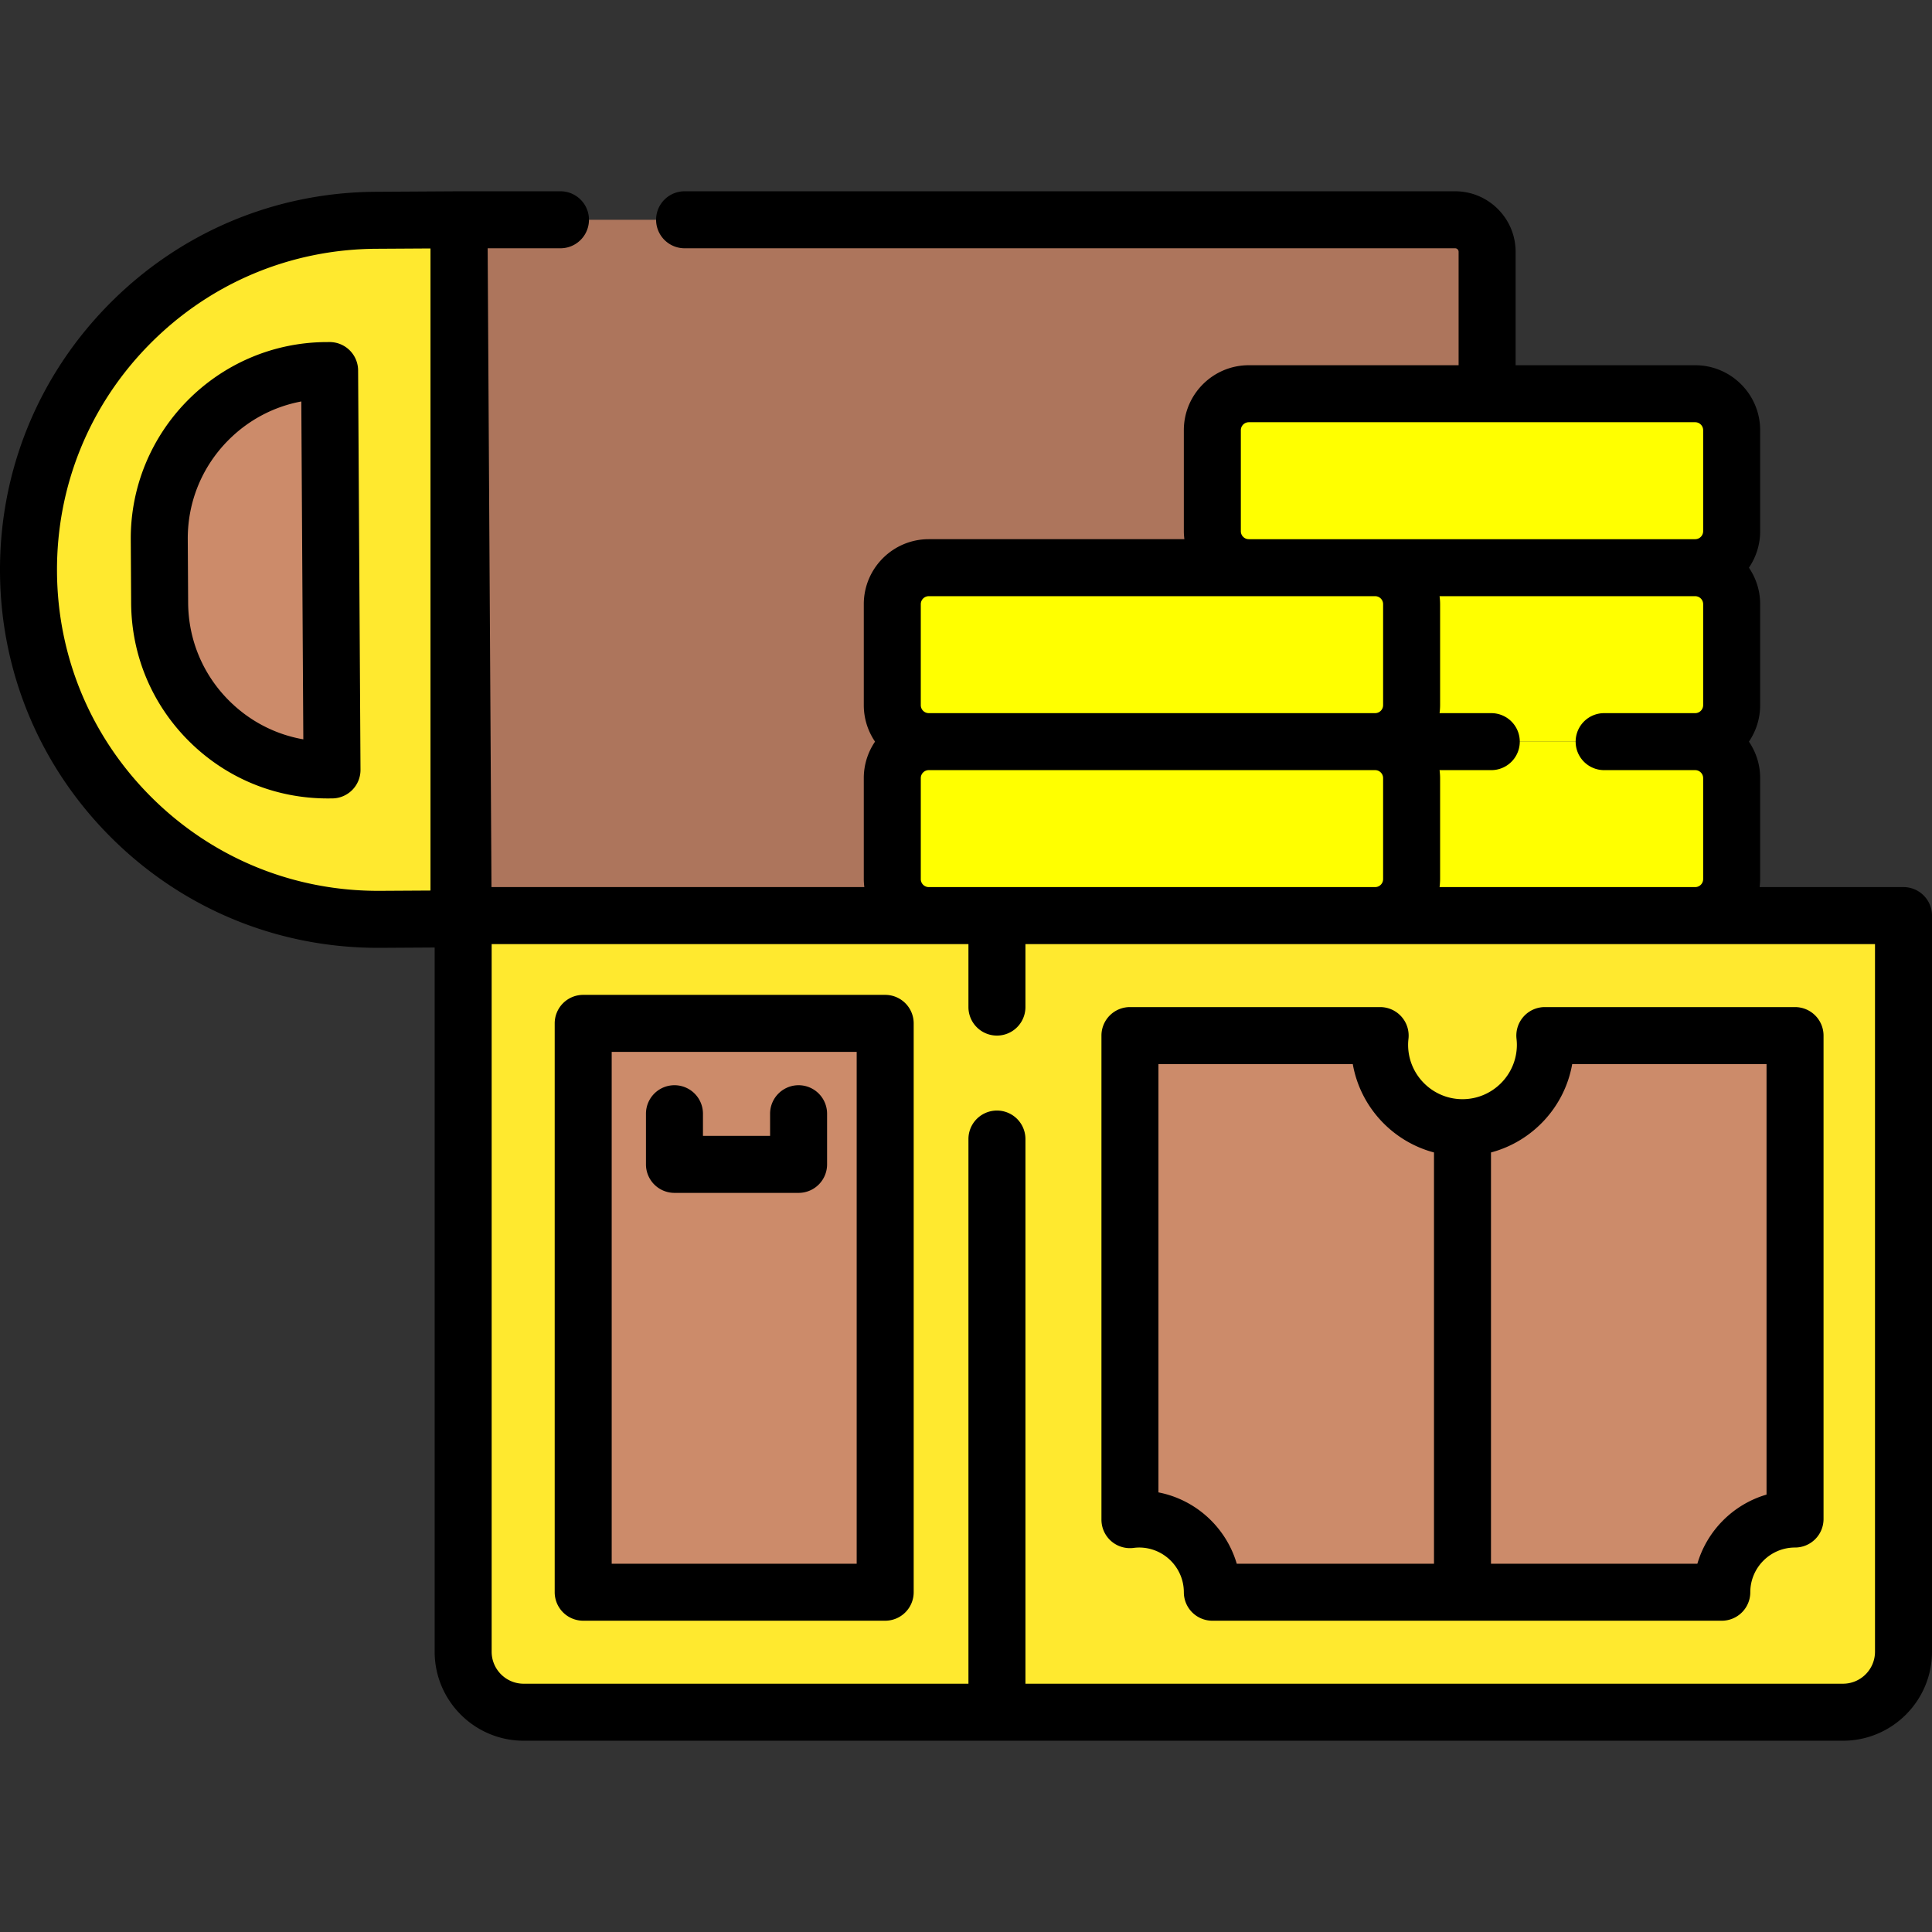 <svg xmlns="http://www.w3.org/2000/svg" viewBox="0 0 512 512"><rect x="0" y="0" width="512" height="512" fill="#333333" stroke="none"/><path d="M394.1 242.641H121.635V58.243H385.62a8.48 8.48 0 018.48 8.48v175.918z" fill="#ad755c"/><path d="M488.413 453.755H264.198V242.641h240.248v195.08c.001 8.856-7.178 16.034-16.033 16.034zm-224.215 0H138.774c-8.855 0-16.034-7.179-16.034-16.034v-195.08h141.458v211.114zM122.74 243.501l-22.006.131c-51.157.305-92.876-40.919-93.181-92.076-.305-51.158 40.919-92.876 92.076-93.182l22.006-.131 1.105 185.258z" fill="#ffe92f"/><path d="M87.983 204.036l-.893.005c-24.586.147-44.636-19.666-44.783-44.252l-.1-16.8c-.147-24.586 19.666-44.637 44.252-44.783l.893-.005.631 105.835zm66.576 67.163h80.03v150.75h-80.03zm321.144 131.359V274.442h-66.307c.089.802.143 1.614.143 2.44 0 12.131-9.834 21.964-21.964 21.964-12.131 0-21.964-9.834-21.964-21.964 0-.826.054-1.638.143-2.44h-66.307v128.284a19.573 19.573 0 012.423-.167c10.716 0 19.403 8.683 19.411 19.396h135.011c.008-10.714 8.695-19.397 19.411-19.397z" fill="#cc8b6a"/><g fill="#ff0"><path d="M449.241 242.641H330.948c-5.338 0-9.666-4.328-9.666-9.666v-26.768c0-5.338 4.328-9.666 9.666-9.666h118.294c5.338 0 9.666 4.328 9.666 9.666v26.768c-.001 5.339-4.328 9.666-9.667 9.666z"/><path d="M449.241 196.542H330.948c-5.338 0-9.666-4.328-9.666-9.666v-26.768c0-5.338 4.328-9.666 9.666-9.666h118.294c5.338 0 9.666 4.328 9.666 9.666v26.768c-.001 5.338-4.328 9.666-9.667 9.666z"/></g><path d="M449.241 150.442H330.948c-5.338 0-9.666-4.328-9.666-9.666v-26.768c0-5.338 4.328-9.666 9.666-9.666h118.294c5.338 0 9.666 4.328 9.666 9.666v26.768c-.001 5.339-4.328 9.666-9.667 9.666z" fill="#ff0"/><g fill="#ff0"><path d="M364.425 242.641H246.132c-5.338 0-9.666-4.328-9.666-9.666v-26.768c0-5.338 4.328-9.666 9.666-9.666h118.294c5.338 0 9.666 4.328 9.666 9.666v26.768c-.001 5.339-4.328 9.666-9.667 9.666z"/><path d="M364.425 196.542H246.132c-5.338 0-9.666-4.328-9.666-9.666v-26.768c0-5.338 4.328-9.666 9.666-9.666h118.294c5.338 0 9.666 4.328 9.666 9.666v26.768c-.001 5.338-4.328 9.666-9.667 9.666z"/></g><path d="M504.447 235.089h-38.131a17.13 17.13 0 00.144-2.113v-26.768c0-3.581-1.101-6.908-2.979-9.666a17.118 17.118 0 002.979-9.666v-26.768c0-3.581-1.101-6.908-2.979-9.666a17.118 17.118 0 002.979-9.666v-26.767c0-9.495-7.724-17.219-17.218-17.219h-47.589V66.724c0-8.841-7.192-16.033-16.033-16.033H181.424a7.552 7.552 0 100 15.104h204.195c.512 0 .928.416.928.928v30.066h-55.6c-9.495 0-17.218 7.724-17.218 17.219v26.768c0 .717.058 1.419.144 2.113h-67.741c-9.494 0-17.218 7.724-17.218 17.219v26.768c0 3.581 1.101 6.908 2.979 9.666a17.118 17.118 0 00-2.979 9.666v26.768c0 .717.058 1.419.144 2.113h-98.814l-1.01-169.293h19.296a7.552 7.552 0 100-15.104h-26.939l-22.006.131c-26.759.16-51.855 10.731-70.664 29.765C10.112 99.623-.159 124.843.002 151.602c.159 26.759 10.731 51.855 29.765 70.663 18.89 18.666 43.868 28.921 70.399 28.921l.615-.001 14.409-.086v186.623c0 13.005 10.58 23.586 23.585 23.586h349.639c13.005 0 23.586-10.581 23.586-23.586v-195.08a7.554 7.554 0 00-7.553-7.553zm-110.347 0h-12.6a17.13 17.13 0 00.144-2.113v-26.768c0-.717-.058-1.42-.144-2.114h13.705a7.552 7.552 0 100-15.104H381.5a17.13 17.13 0 00.144-2.113v-26.768c0-.717-.058-1.42-.144-2.114h67.741c1.165 0 2.113.948 2.113 2.114v26.768a2.116 2.116 0 01-2.113 2.113h-24.127a7.552 7.552 0 100 15.104h24.127c1.165 0 2.113.948 2.113 2.114v26.768a2.116 2.116 0 01-2.113 2.113H394.1zm-65.266-94.313v-26.767c0-1.166.948-2.114 2.113-2.114h118.294c1.165 0 2.113.948 2.113 2.114v26.768a2.116 2.116 0 01-2.113 2.113H330.947a2.116 2.116 0 01-2.113-2.114zm-84.816 19.332c0-1.165.948-2.114 2.113-2.114h118.294c1.165 0 2.113.948 2.113 2.114v26.768a2.116 2.116 0 01-2.113 2.113H246.131a2.116 2.116 0 01-2.113-2.113v-26.768zm0 72.867v-26.768c0-1.166.948-2.114 2.113-2.114h118.294c1.165 0 2.113.948 2.113 2.114v26.768a2.116 2.116 0 01-2.113 2.113H246.131a2.114 2.114 0 01-2.113-2.113zm-143.329 3.105c-22.722.13-44.141-8.586-60.307-24.559-16.165-15.973-25.141-37.285-25.277-60.01-.136-22.724 8.586-44.142 24.559-60.306 15.973-16.165 37.285-25.142 60.01-25.277l14.409-.086v170.16l-13.394.078zm396.205 201.641c0 4.676-3.805 8.481-8.482 8.481H271.751V301.86a7.552 7.552 0 10-15.104 0v144.343H138.774c-4.676 0-8.481-3.805-8.481-8.481V250.193h126.353v16.696a7.552 7.552 0 1015.104 0v-16.696h225.144v187.528z"/><path d="M92.659 92.829a7.554 7.554 0 00-5.308-2.18h-.046l-.891.005c-28.711.171-51.93 23.669-51.759 52.381l.1 16.8c.083 13.908 5.577 26.952 15.471 36.728 9.818 9.701 22.8 15.032 36.591 15.032l.321-.001.892-.005a7.553 7.553 0 007.506-7.598l-.633-105.835a7.548 7.548 0 00-2.244-5.327zm-31.817 92.989c-7.023-6.94-10.923-16.2-10.982-26.074l-.1-16.8c-.059-9.874 3.731-19.179 10.671-26.203 5.354-5.417 12.087-8.976 19.418-10.348l.534 89.541c-7.348-1.284-14.124-4.763-19.541-10.116zm173.742 77.833h-80.03a7.551 7.551 0 00-7.552 7.552v150.751a7.552 7.552 0 007.552 7.552h80.03a7.551 7.551 0 007.552-7.552v-150.75a7.553 7.553 0 00-7.552-7.553zm-7.553 150.752h-64.925V278.756h64.925v135.647z"/><path d="M178.739 316.125h32.895a7.551 7.551 0 007.552-7.552v-13.426a7.552 7.552 0 10-15.104 0v5.874h-17.79v-5.874a7.552 7.552 0 10-15.104 0v13.426a7.549 7.549 0 007.551 7.552zm225.032-46.722a7.552 7.552 0 00-1.881 5.867c.066.591.097 1.119.097 1.612 0 7.947-6.465 14.412-14.411 14.412s-14.412-6.465-14.412-14.412c0-.494.031-1.018.097-1.603a7.554 7.554 0 00-7.506-8.39h-66.308a7.551 7.551 0 00-7.552 7.552v128.284a7.55 7.55 0 008.488 7.494 11.905 11.905 0 011.488-.109c6.534 0 11.855 5.316 11.86 11.851a7.552 7.552 0 007.552 7.546h135.011a7.552 7.552 0 007.552-7.547c.005-6.534 5.325-11.85 11.859-11.85a7.551 7.551 0 007.552-7.552V274.442a7.552 7.552 0 00-7.552-7.552h-66.307a7.547 7.547 0 00-5.627 2.513zm-96.772 126.093V281.994h51.503c1.992 11.36 10.504 20.5 21.52 23.419v108.989h-52.27c-2.81-9.59-10.821-16.984-20.753-18.906zm161.152-113.502v114.089c-8.799 2.573-15.753 9.522-18.33 18.32h-54.694V305.414c11.017-2.919 19.529-12.06 21.521-23.42h51.503z"/></svg>